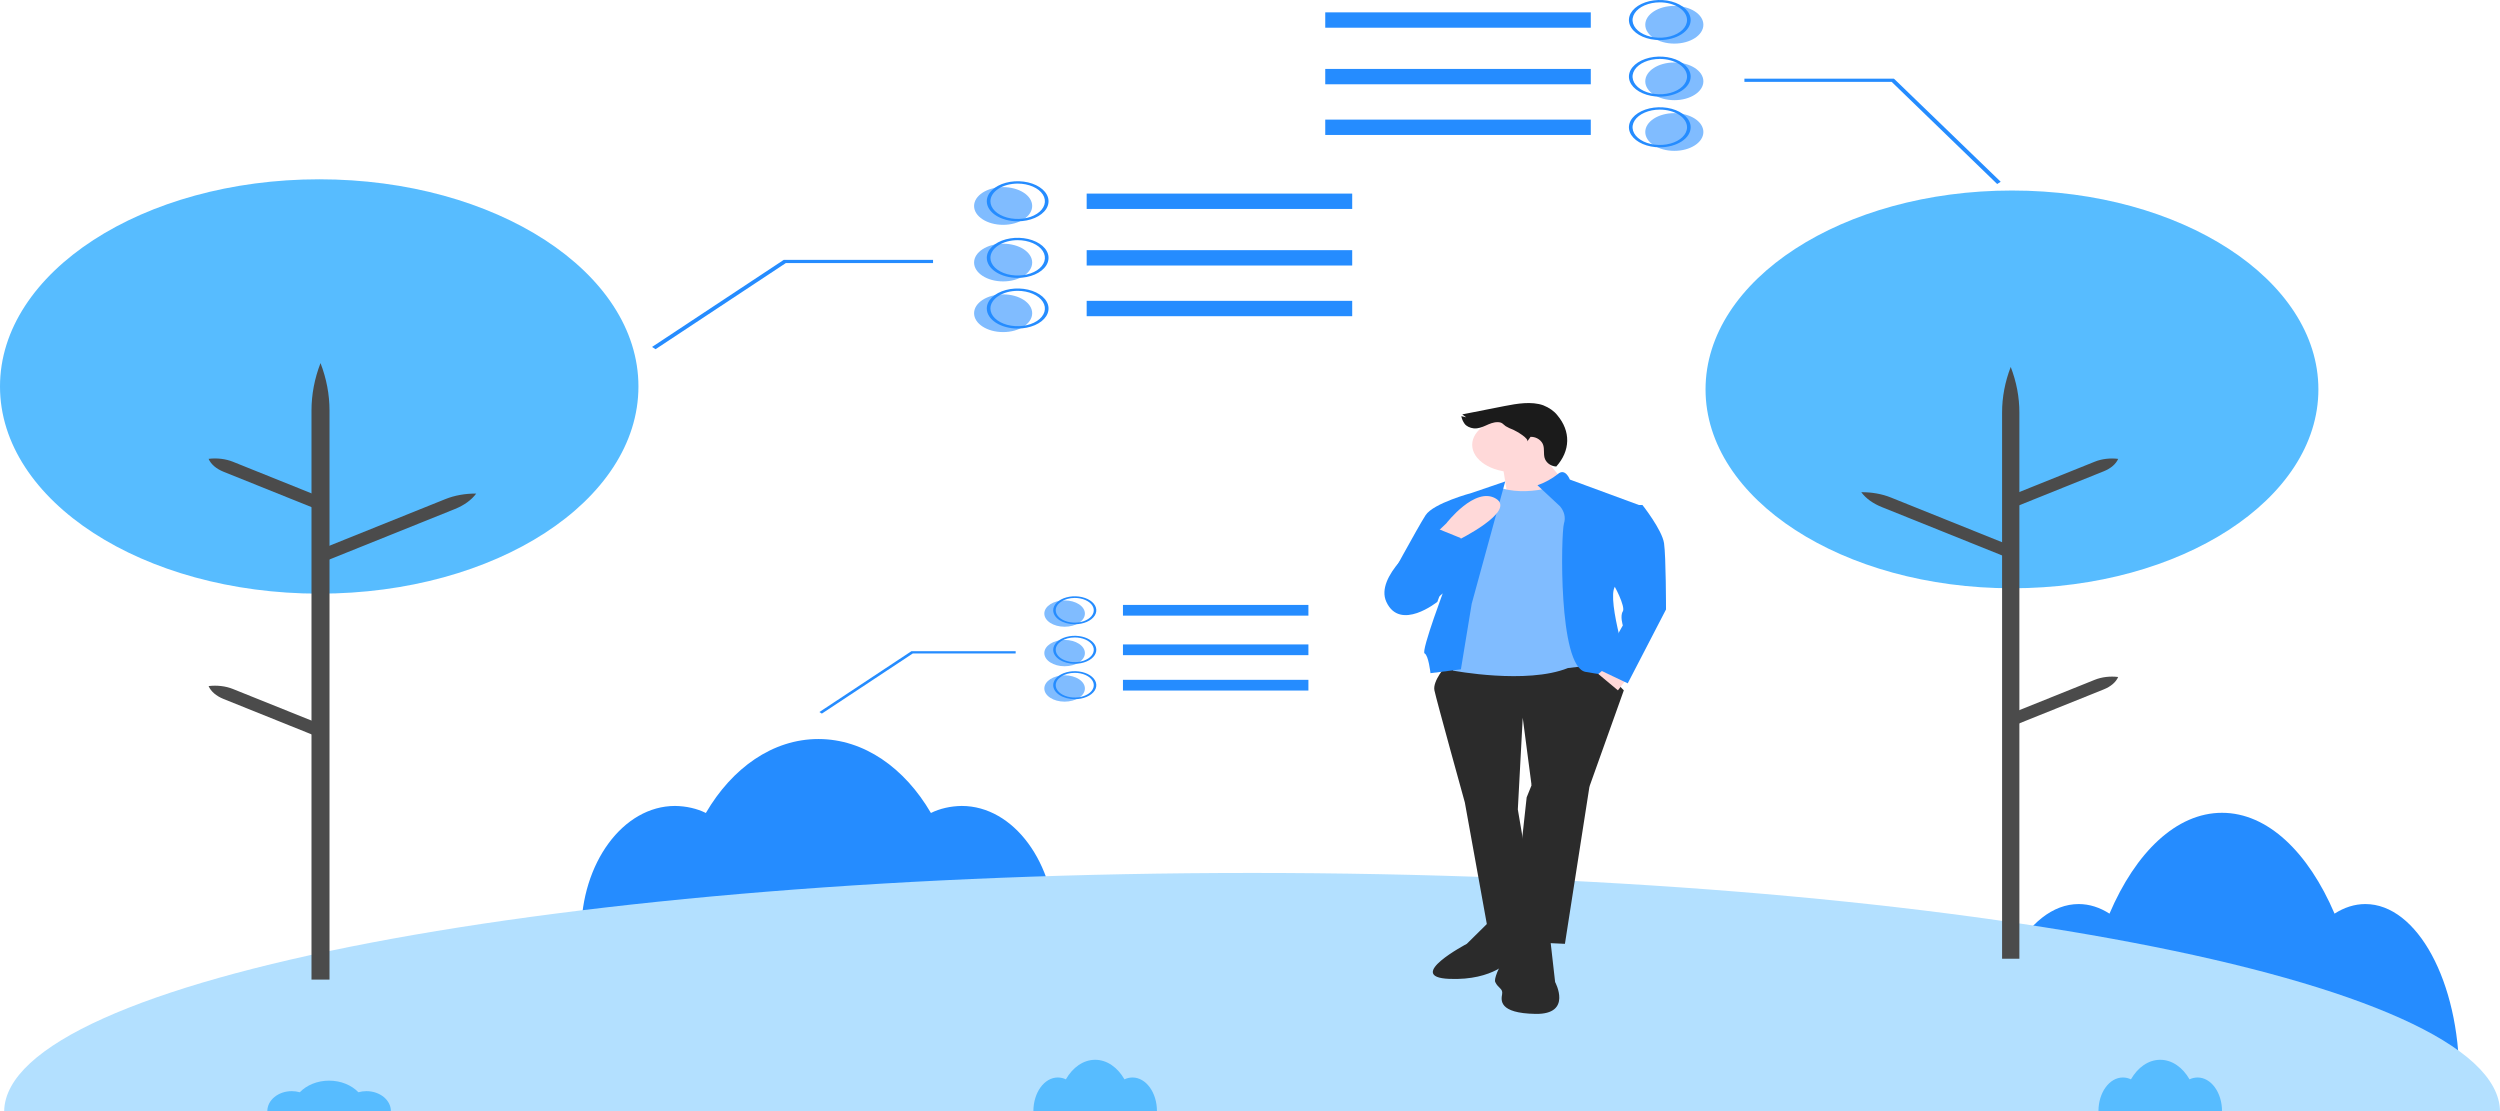 <svg width="360" height="160" viewBox="0 0 360 160" fill="none" xmlns="http://www.w3.org/2000/svg">
<g clip-path="url(#clip0)">
<path d="M340.61 130.184C339.056 130.184 337.565 130.674 336.175 131.565C332.396 122.725 326.544 117.044 319.971 117.044C313.397 117.044 307.546 122.725 303.766 131.565C302.377 130.674 300.886 130.184 299.332 130.184C291.864 130.184 285.809 141.362 285.809 155.15H354.132C354.132 141.362 348.078 130.184 340.61 130.184Z" fill="#258CFF"/>
<path d="M138.488 116.056C136.881 116.077 135.327 116.432 134.053 117.069C130.274 110.586 124.422 106.42 117.849 106.42C111.275 106.42 105.424 110.586 101.644 117.069C100.371 116.432 98.817 116.077 97.21 116.056C89.742 116.056 83.688 124.253 83.688 134.365H152.01C152.01 124.253 145.956 116.056 138.488 116.056Z" fill="#258CFF"/>
<path d="M360 160H0.601C0.924 141.048 81.257 125.704 180.3 125.704C279.343 125.704 359.676 141.048 360 160Z" fill="#B3E0FF"/>
<path d="M45.968 85.486C71.355 85.486 91.935 72.129 91.935 55.652C91.935 39.175 71.355 25.819 45.968 25.819C20.58 25.819 0 39.175 0 55.652C0 72.129 20.58 85.486 45.968 85.486Z" fill="#57BCFF"/>
<path d="M47.45 141.062H44.855V59.124C44.855 56.818 45.291 54.521 46.153 52.284C47.015 54.521 47.45 56.818 47.45 59.124L47.45 141.062Z" fill="#4B4B4B"/>
<path d="M46.299 81.024L44.932 79.592L64.132 71.871C65.464 71.335 67.005 71.059 68.572 71.076C67.898 71.994 66.831 72.766 65.499 73.302L46.299 81.024Z" fill="#4B4B4B"/>
<path d="M45.394 73.242L46.761 71.81L33.548 66.496C32.5 66.075 31.247 65.924 30.036 66.074C30.368 66.845 31.133 67.506 32.181 67.928L45.394 73.242Z" fill="#4B4B4B"/>
<path d="M45.394 105.962L46.761 104.53L33.548 99.217C32.5 98.795 31.247 98.645 30.036 98.795C30.368 99.565 31.133 100.227 32.181 100.648L45.394 105.962Z" fill="#4B4B4B"/>
<path d="M289.724 84.711C314.093 84.711 333.849 71.889 333.849 56.073C333.849 40.257 314.093 27.435 289.724 27.435C265.354 27.435 245.598 40.257 245.598 56.073C245.598 71.889 265.354 84.711 289.724 84.711Z" fill="#57BCFF"/>
<path d="M288.3 138.06H290.791V59.406C290.791 57.192 290.373 54.987 289.546 52.84C288.718 54.987 288.3 57.192 288.3 59.406V138.06Z" fill="#4B4B4B"/>
<path d="M289.406 80.428L290.718 79.054L272.287 71.641C271.008 71.127 269.529 70.862 268.025 70.878C268.672 71.76 269.696 72.501 270.975 73.016L289.406 80.428Z" fill="#4B4B4B"/>
<path d="M290.274 72.958L288.962 71.584L301.645 66.483C302.651 66.078 303.854 65.933 305.017 66.078C304.698 66.817 303.963 67.452 302.957 67.857L290.274 72.958Z" fill="#4B4B4B"/>
<path d="M290.274 104.367L288.962 102.992L301.645 97.891C302.651 97.487 303.854 97.342 305.017 97.487C304.698 98.226 303.963 98.861 302.957 99.266L290.274 104.367Z" fill="#4B4B4B"/>
<path d="M52.766 157.125C52.368 157.126 51.975 157.18 51.611 157.284C50.627 156.266 49.103 155.612 47.391 155.612C45.679 155.612 44.155 156.266 43.171 157.284C42.807 157.18 42.414 157.126 42.016 157.125C40.071 157.125 38.495 158.412 38.495 160H56.287C56.287 158.412 54.711 157.125 52.766 157.125Z" fill="#57BCFF"/>
<path d="M163.079 155.158C162.659 155.164 162.254 155.258 161.924 155.426C160.939 153.712 159.416 152.61 157.704 152.61C155.992 152.61 154.468 153.712 153.484 155.426C153.154 155.258 152.748 155.164 152.329 155.158C150.384 155.158 148.808 157.326 148.808 160H166.6C166.6 157.326 165.023 155.158 163.079 155.158Z" fill="#57BCFF"/>
<path d="M316.449 155.158C316.03 155.164 315.625 155.258 315.294 155.426C314.31 153.712 312.786 152.61 311.074 152.61C309.363 152.61 307.839 153.712 306.855 155.426C306.524 155.258 306.119 155.164 305.7 155.158C303.755 155.158 302.178 157.326 302.178 160H319.971C319.971 157.326 318.394 155.158 316.449 155.158Z" fill="#57BCFF"/>
<path d="M221.111 111.333L220.545 113.076L219.839 114.819L217.578 135.545L225.35 135.912L228.883 113.259L228.318 112.067L221.111 111.333Z" fill="#2B2B2B"/>
<path d="M214.469 132.703L211.219 135.913C211.219 135.913 202.175 140.682 208.675 140.957C215.176 141.232 217.578 138.114 217.578 138.114C217.578 138.114 219.839 137.655 220.121 137.196C220.404 136.738 219.556 132.703 219.556 132.703H214.469Z" fill="#2B2B2B"/>
<path d="M218.143 135.179C218.143 135.179 214.893 140.498 215.317 141.415C215.741 142.332 216.447 142.332 216.306 143.158C216.165 143.983 215.741 145.909 221.111 146.001C226.481 146.092 223.937 141.415 223.937 141.415L223.23 135.179H218.143Z" fill="#2B2B2B"/>
<path d="M208.252 95.834C208.252 95.834 206.273 98.035 206.556 99.411C206.838 100.787 210.936 115.552 210.936 115.552L214.187 133.528L221.393 133.161L218.567 116.561L219.274 103.355L220.545 113.076L228.883 113.259L233.829 99.411C233.829 99.411 230.155 95.559 229.448 95.284C228.741 95.009 208.252 95.834 208.252 95.834Z" fill="#2B2B2B"/>
<path d="M218.072 68C221.428 68 224.149 66.234 224.149 64.056C224.149 61.878 221.428 60.113 218.072 60.113C214.717 60.113 211.996 61.878 211.996 64.056C211.996 66.234 214.717 68 218.072 68Z" fill="#FFD9D9"/>
<path d="M216.306 66.578L217.154 71.806L226.48 70.889L221.393 64.744L216.306 66.578Z" fill="#FFD9D9"/>
<path d="M225.774 69.33C225.774 69.33 220.969 71.623 216.306 70.339L209.241 81.986V96.568C209.241 96.568 219.839 98.586 225.774 96.201C225.774 96.201 230.013 95.651 230.72 95.743C231.426 95.834 228.176 70.889 228.176 70.889L225.774 69.33Z" fill="#80BCFF"/>
<path d="M221.393 69.88L224.643 72.907C225.276 73.663 225.476 74.54 225.209 75.383C224.785 76.85 224.361 96.018 228.317 96.751C232.274 97.485 234.818 97.394 234.818 97.394C234.818 97.394 231.285 86.388 232.557 84.462L236.513 72.907L226.057 69.055C226.057 69.055 225.403 67.312 224.317 68.275C223.51 68.927 222.517 69.472 221.393 69.88Z" fill="#258CFF"/>
<path d="M211.926 86.939L216.752 69.33L211.926 70.981C211.926 70.981 206.414 72.448 205.284 74.191C204.154 75.933 199.632 84.279 199.632 84.279C199.632 84.279 200.762 89.323 205.001 87.214C209.241 85.104 208.251 84.095 208.251 84.095C208.251 84.095 204.577 93.817 205.143 94.092C205.708 94.367 205.991 96.935 205.991 96.935L210.371 96.385L211.926 86.939Z" fill="#258CFF"/>
<path d="M206.414 77.125L208.251 75.383C208.251 75.383 212.406 69.972 215.416 71.806C218.426 73.64 209.806 77.859 209.806 77.859L206.414 77.125Z" fill="#FFD9D9"/>
<path d="M231.285 96.109L230.154 97.051L232.981 99.411L234.252 97.76L231.285 96.109Z" fill="#FFD9D9"/>
<path d="M215.636 60.79C215.013 60.794 214.468 61.044 213.956 61.275C213.444 61.505 212.863 61.735 212.244 61.69C211.955 61.656 211.683 61.578 211.449 61.462C211.216 61.347 211.028 61.197 210.902 61.024C210.656 60.679 210.497 60.31 210.431 59.931L211.136 60.093L210.565 59.671L216.635 58.474C218.472 58.112 220.547 57.763 222.23 58.363C223.099 58.711 223.803 59.209 224.262 59.801C225.219 60.936 225.707 62.212 225.678 63.505C225.65 64.798 225.107 66.065 224.101 67.182C223.17 67.13 222.563 66.497 222.412 65.899C222.261 65.301 222.408 64.681 222.222 64.087C222.036 63.492 221.337 62.884 220.403 62.902L219.911 63.583C220.226 63.147 218.357 62.084 217.912 61.886C217.52 61.741 217.155 61.569 216.823 61.371C216.437 61.109 216.34 60.785 215.636 60.79Z" fill="#1B1B1B"/>
<path d="M206.98 76.116L210.371 77.492L206.98 86.663C206.98 86.663 201.61 90.973 199.632 86.663C197.976 83.055 204.24 78.098 206.326 76.578C206.732 76.282 206.98 76.116 206.98 76.116Z" fill="#258CFF"/>
<path d="M233.263 72.723H236.513C236.513 72.723 239.34 76.3 239.622 78.226C239.905 80.152 239.905 87.764 239.905 87.764L234.394 98.402L230.154 96.385L233.687 90.056C233.687 90.056 233.263 88.681 233.687 88.039C234.111 87.397 232.415 84.095 232.133 83.912C231.85 83.728 233.263 72.723 233.263 72.723Z" fill="#258CFF"/>
<path d="M156.48 30.088L194.718 30.088V27.877L156.48 27.877V30.088Z" fill="#258CFF"/>
<path d="M156.48 38.235H194.718V36.023H156.48V38.235Z" fill="#258CFF"/>
<path d="M156.48 45.532H194.718V43.321H156.48V45.532Z" fill="#258CFF"/>
<path d="M94.401 50.286L113.157 37.883H134.359V37.421H112.86L112.755 37.49L93.895 49.961L94.401 50.286Z" fill="#258CFF"/>
<path d="M144.451 32.377C146.762 32.377 148.635 31.161 148.635 29.662C148.635 28.162 146.762 26.946 144.451 26.946C142.141 26.946 140.267 28.162 140.267 29.662C140.267 31.161 142.141 32.377 144.451 32.377Z" fill="#80BCFF"/>
<path d="M144.451 40.523C146.762 40.523 148.635 39.308 148.635 37.808C148.635 36.308 146.762 35.093 144.451 35.093C142.141 35.093 140.267 36.308 140.267 37.808C140.267 39.308 142.141 40.523 144.451 40.523Z" fill="#80BCFF"/>
<path d="M144.451 47.821C146.762 47.821 148.635 46.606 148.635 45.106C148.635 43.606 146.762 42.39 144.451 42.39C142.141 42.39 140.267 43.606 140.267 45.106C140.267 46.606 142.141 47.821 144.451 47.821Z" fill="#80BCFF"/>
<path d="M142.098 28.983C142.098 28.412 142.359 27.854 142.847 27.38C143.336 26.905 144.03 26.535 144.842 26.317C145.654 26.099 146.548 26.041 147.411 26.153C148.273 26.264 149.065 26.539 149.687 26.942C150.309 27.346 150.732 27.86 150.904 28.42C151.075 28.979 150.987 29.559 150.651 30.087C150.314 30.614 149.744 31.064 149.013 31.382C148.282 31.699 147.423 31.868 146.543 31.868C145.365 31.867 144.235 31.563 143.401 31.022C142.568 30.481 142.099 29.747 142.098 28.983ZM142.621 28.983C142.621 29.486 142.851 29.978 143.282 30.397C143.713 30.816 144.326 31.142 145.042 31.335C145.759 31.527 146.548 31.578 147.309 31.48C148.07 31.381 148.768 31.139 149.317 30.783C149.866 30.427 150.239 29.973 150.391 29.479C150.542 28.985 150.464 28.474 150.167 28.008C149.87 27.543 149.368 27.146 148.723 26.866C148.078 26.586 147.319 26.437 146.543 26.437C145.503 26.438 144.506 26.706 143.771 27.183C143.036 27.661 142.622 28.308 142.621 28.983Z" fill="#258CFF"/>
<path d="M142.098 37.129C142.098 36.558 142.359 36 142.847 35.526C143.336 35.051 144.03 34.682 144.842 34.463C145.654 34.245 146.548 34.188 147.411 34.299C148.273 34.41 149.065 34.685 149.687 35.089C150.309 35.492 150.732 36.006 150.904 36.566C151.075 37.126 150.987 37.706 150.651 38.233C150.314 38.76 149.744 39.211 149.013 39.528C148.282 39.845 147.423 40.014 146.543 40.014C145.365 40.013 144.235 39.709 143.401 39.168C142.568 38.627 142.099 37.894 142.098 37.129ZM142.621 37.129C142.621 37.632 142.851 38.125 143.282 38.543C143.713 38.962 144.326 39.288 145.042 39.481C145.759 39.673 146.548 39.724 147.309 39.626C148.07 39.528 148.768 39.285 149.317 38.929C149.866 38.573 150.239 38.119 150.391 37.626C150.542 37.132 150.464 36.62 150.167 36.155C149.87 35.69 149.368 35.292 148.723 35.012C148.078 34.732 147.319 34.583 146.543 34.583C145.503 34.584 144.506 34.852 143.771 35.33C143.036 35.807 142.622 36.454 142.621 37.129Z" fill="#258CFF"/>
<path d="M142.098 44.427C142.098 43.856 142.359 43.298 142.847 42.824C143.336 42.349 144.03 41.98 144.842 41.761C145.654 41.543 146.548 41.486 147.411 41.597C148.273 41.708 149.065 41.983 149.687 42.387C150.309 42.79 150.732 43.304 150.904 43.864C151.075 44.423 150.987 45.004 150.651 45.531C150.314 46.058 149.744 46.509 149.013 46.826C148.282 47.143 147.423 47.312 146.543 47.312C145.365 47.311 144.235 47.007 143.401 46.466C142.568 45.925 142.099 45.192 142.098 44.427ZM142.621 44.427C142.621 44.93 142.851 45.422 143.282 45.841C143.713 46.26 144.326 46.586 145.042 46.779C145.759 46.971 146.548 47.022 147.309 46.924C148.07 46.825 148.768 46.583 149.317 46.227C149.866 45.871 150.239 45.417 150.391 44.923C150.542 44.43 150.464 43.918 150.167 43.453C149.87 42.987 149.368 42.59 148.723 42.31C148.078 42.03 147.319 41.881 146.543 41.881C145.503 41.882 144.506 42.15 143.771 42.627C143.036 43.105 142.622 43.752 142.621 44.427Z" fill="#258CFF"/>
<path d="M229.073 1.779H190.836V3.991H229.073V1.779Z" fill="#258CFF"/>
<path d="M229.073 9.926H190.836V12.137H229.073V9.926Z" fill="#258CFF"/>
<path d="M229.073 17.224H190.836V19.435H229.073V17.224Z" fill="#258CFF"/>
<path d="M287.594 26.498L272.397 11.786H251.195V11.324H272.694L272.799 11.393L288.1 26.173L287.594 26.498Z" fill="#258CFF"/>
<path d="M241.103 6.28C243.413 6.28 245.287 5.064 245.287 3.564C245.287 2.064 243.413 0.849 241.103 0.849C238.792 0.849 236.919 2.064 236.919 3.564C236.919 5.064 238.792 6.28 241.103 6.28Z" fill="#80BCFF"/>
<path d="M241.103 14.426C243.413 14.426 245.287 13.21 245.287 11.711C245.287 10.211 243.413 8.995 241.103 8.995C238.792 8.995 236.919 10.211 236.919 11.711C236.919 13.21 238.792 14.426 241.103 14.426Z" fill="#80BCFF"/>
<path d="M241.103 21.724C243.413 21.724 245.287 20.508 245.287 19.008C245.287 17.509 243.413 16.293 241.103 16.293C238.792 16.293 236.919 17.509 236.919 19.008C236.919 20.508 238.792 21.724 241.103 21.724Z" fill="#80BCFF"/>
<path d="M239.011 5.77C238.131 5.77 237.272 5.601 236.541 5.284C235.81 4.967 235.24 4.517 234.903 3.989C234.567 3.462 234.479 2.882 234.65 2.322C234.822 1.763 235.245 1.249 235.867 0.845C236.489 0.442 237.281 0.167 238.143 0.055C239.006 -0.056 239.899 0.001 240.712 0.22C241.524 0.438 242.218 0.808 242.707 1.282C243.195 1.757 243.456 2.315 243.456 2.885C243.455 3.65 242.986 4.384 242.153 4.924C241.319 5.465 240.189 5.77 239.011 5.77ZM239.011 0.339C238.235 0.339 237.476 0.489 236.831 0.768C236.186 1.048 235.684 1.446 235.387 1.911C235.09 2.376 235.012 2.888 235.163 3.382C235.315 3.876 235.688 4.329 236.237 4.685C236.786 5.041 237.484 5.284 238.245 5.382C239.006 5.48 239.795 5.43 240.512 5.237C241.228 5.045 241.841 4.718 242.272 4.3C242.703 3.881 242.933 3.389 242.933 2.885C242.932 2.21 242.518 1.563 241.783 1.086C241.048 0.609 240.051 0.34 239.011 0.339Z" fill="#258CFF"/>
<path d="M239.011 13.917C238.131 13.917 237.272 13.748 236.541 13.431C235.81 13.114 235.24 12.663 234.903 12.136C234.567 11.609 234.479 11.028 234.65 10.469C234.822 9.909 235.245 9.395 235.867 8.992C236.489 8.588 237.281 8.313 238.143 8.202C239.006 8.091 239.899 8.148 240.712 8.366C241.524 8.584 242.218 8.954 242.707 9.429C243.195 9.903 243.456 10.461 243.456 11.032C243.455 11.797 242.986 12.53 242.153 13.071C241.319 13.612 240.189 13.916 239.011 13.917ZM239.011 8.486C238.235 8.486 237.476 8.635 236.831 8.915C236.186 9.195 235.684 9.592 235.387 10.057C235.09 10.523 235.012 11.034 235.163 11.528C235.315 12.022 235.688 12.476 236.237 12.832C236.786 13.188 237.484 13.43 238.245 13.528C239.006 13.627 239.795 13.576 240.512 13.384C241.228 13.191 241.841 12.865 242.272 12.446C242.703 12.027 242.933 11.535 242.933 11.032C242.932 10.357 242.518 9.71 241.783 9.232C241.048 8.755 240.051 8.487 239.011 8.486Z" fill="#258CFF"/>
<path d="M239.011 21.215C238.131 21.215 237.272 21.046 236.541 20.729C235.81 20.412 235.24 19.961 234.903 19.434C234.567 18.906 234.479 18.326 234.65 17.767C234.822 17.207 235.245 16.693 235.867 16.289C236.489 15.886 237.281 15.611 238.143 15.5C239.006 15.388 239.899 15.446 240.712 15.664C241.524 15.882 242.218 16.252 242.707 16.727C243.195 17.201 243.456 17.759 243.456 18.329C243.455 19.095 242.986 19.828 242.153 20.369C241.319 20.91 240.189 21.214 239.011 21.215ZM239.011 15.784C238.235 15.784 237.476 15.933 236.831 16.213C236.186 16.492 235.684 16.89 235.387 17.355C235.09 17.82 235.012 18.332 235.163 18.826C235.315 19.32 235.688 19.774 236.237 20.13C236.786 20.486 237.484 20.728 238.245 20.826C239.006 20.925 239.795 20.874 240.512 20.681C241.228 20.489 241.841 20.163 242.272 19.744C242.703 19.325 242.933 18.833 242.933 18.329C242.932 17.655 242.518 17.008 241.783 16.53C241.048 16.053 240.051 15.784 239.011 15.784Z" fill="#258CFF"/>
<path d="M161.705 88.652H188.411V87.108H161.705V88.652Z" fill="#258CFF"/>
<path d="M161.705 94.342H188.411V92.798H161.705V94.342Z" fill="#258CFF"/>
<path d="M161.705 99.439H188.411V97.895H161.705V99.439Z" fill="#258CFF"/>
<path d="M118.348 102.759L131.447 94.097H146.255V93.774H131.24L131.167 93.822L117.995 102.532L118.348 102.759Z" fill="#258CFF"/>
<path d="M153.304 90.251C154.918 90.251 156.226 89.402 156.226 88.355C156.226 87.307 154.918 86.458 153.304 86.458C151.69 86.458 150.382 87.307 150.382 88.355C150.382 89.402 151.69 90.251 153.304 90.251Z" fill="#80BCFF"/>
<path d="M153.304 95.941C154.918 95.941 156.226 95.092 156.226 94.044C156.226 92.997 154.918 92.148 153.304 92.148C151.69 92.148 150.382 92.997 150.382 94.044C150.382 95.092 151.69 95.941 153.304 95.941Z" fill="#80BCFF"/>
<path d="M153.304 101.038C154.918 101.038 156.226 100.189 156.226 99.141C156.226 98.094 154.918 97.245 153.304 97.245C151.69 97.245 150.382 98.094 150.382 99.141C150.382 100.189 151.69 101.038 153.304 101.038Z" fill="#80BCFF"/>
<path d="M151.66 87.88C151.66 87.482 151.842 87.092 152.184 86.761C152.525 86.429 153.01 86.171 153.577 86.019C154.144 85.866 154.769 85.826 155.371 85.904C155.973 85.982 156.526 86.174 156.961 86.455C157.395 86.737 157.691 87.096 157.81 87.487C157.93 87.878 157.869 88.283 157.634 88.651C157.399 89.02 157.001 89.334 156.49 89.556C155.98 89.777 155.379 89.895 154.765 89.895C153.942 89.895 153.153 89.682 152.571 89.305C151.989 88.927 151.661 88.415 151.66 87.88ZM152.026 87.88C152.026 88.232 152.186 88.576 152.487 88.868C152.788 89.16 153.216 89.388 153.717 89.523C154.217 89.657 154.768 89.693 155.3 89.624C155.831 89.555 156.319 89.386 156.702 89.138C157.085 88.889 157.346 88.572 157.452 88.227C157.558 87.882 157.504 87.525 157.296 87.2C157.089 86.875 156.738 86.597 156.287 86.402C155.837 86.207 155.307 86.102 154.765 86.102C154.039 86.103 153.343 86.29 152.829 86.624C152.315 86.957 152.026 87.409 152.026 87.88Z" fill="#258CFF"/>
<path d="M151.66 93.57C151.66 93.171 151.842 92.782 152.184 92.45C152.525 92.119 153.01 91.861 153.577 91.708C154.144 91.556 154.769 91.516 155.371 91.593C155.973 91.671 156.526 91.863 156.961 92.145C157.395 92.427 157.691 92.786 157.81 93.177C157.93 93.568 157.869 93.973 157.634 94.341C157.399 94.709 157.001 95.024 156.49 95.245C155.98 95.467 155.379 95.585 154.765 95.585C153.942 95.584 153.153 95.372 152.571 94.994C151.989 94.616 151.661 94.104 151.66 93.57ZM152.026 93.57C152.026 93.921 152.186 94.265 152.487 94.558C152.788 94.85 153.216 95.078 153.717 95.213C154.217 95.347 154.768 95.382 155.3 95.314C155.831 95.245 156.319 95.076 156.702 94.827C157.085 94.578 157.346 94.262 157.452 93.917C157.558 93.572 157.504 93.214 157.296 92.889C157.089 92.564 156.738 92.287 156.287 92.091C155.837 91.896 155.307 91.792 154.765 91.792C154.039 91.792 153.343 91.98 152.829 92.313C152.315 92.647 152.026 93.098 152.026 93.57Z" fill="#258CFF"/>
<path d="M151.66 98.667C151.66 98.269 151.842 97.879 152.184 97.548C152.525 97.216 153.01 96.958 153.577 96.805C154.144 96.653 154.769 96.613 155.371 96.691C155.973 96.769 156.526 96.96 156.961 97.242C157.395 97.524 157.691 97.883 157.81 98.274C157.93 98.665 157.869 99.07 157.634 99.438C157.399 99.806 157.001 100.121 156.49 100.343C155.98 100.564 155.379 100.682 154.765 100.682C153.942 100.682 153.153 100.469 152.571 100.091C151.989 99.714 151.661 99.201 151.66 98.667ZM152.026 98.667C152.026 99.019 152.186 99.363 152.487 99.655C152.788 99.947 153.216 100.175 153.717 100.31C154.217 100.444 154.768 100.48 155.3 100.411C155.831 100.342 156.319 100.173 156.702 99.924C157.085 99.676 157.346 99.359 157.452 99.014C157.558 98.669 157.504 98.312 157.296 97.987C157.089 97.662 156.738 97.384 156.287 97.189C155.837 96.993 155.307 96.889 154.765 96.889C154.039 96.89 153.343 97.077 152.829 97.41C152.315 97.744 152.026 98.196 152.026 98.667Z" fill="#258CFF"/>
</g>
<defs>
<clipPath id="clip0">
<rect width="360" height="160" fill="white"/>
</clipPath>
</defs>
</svg>
